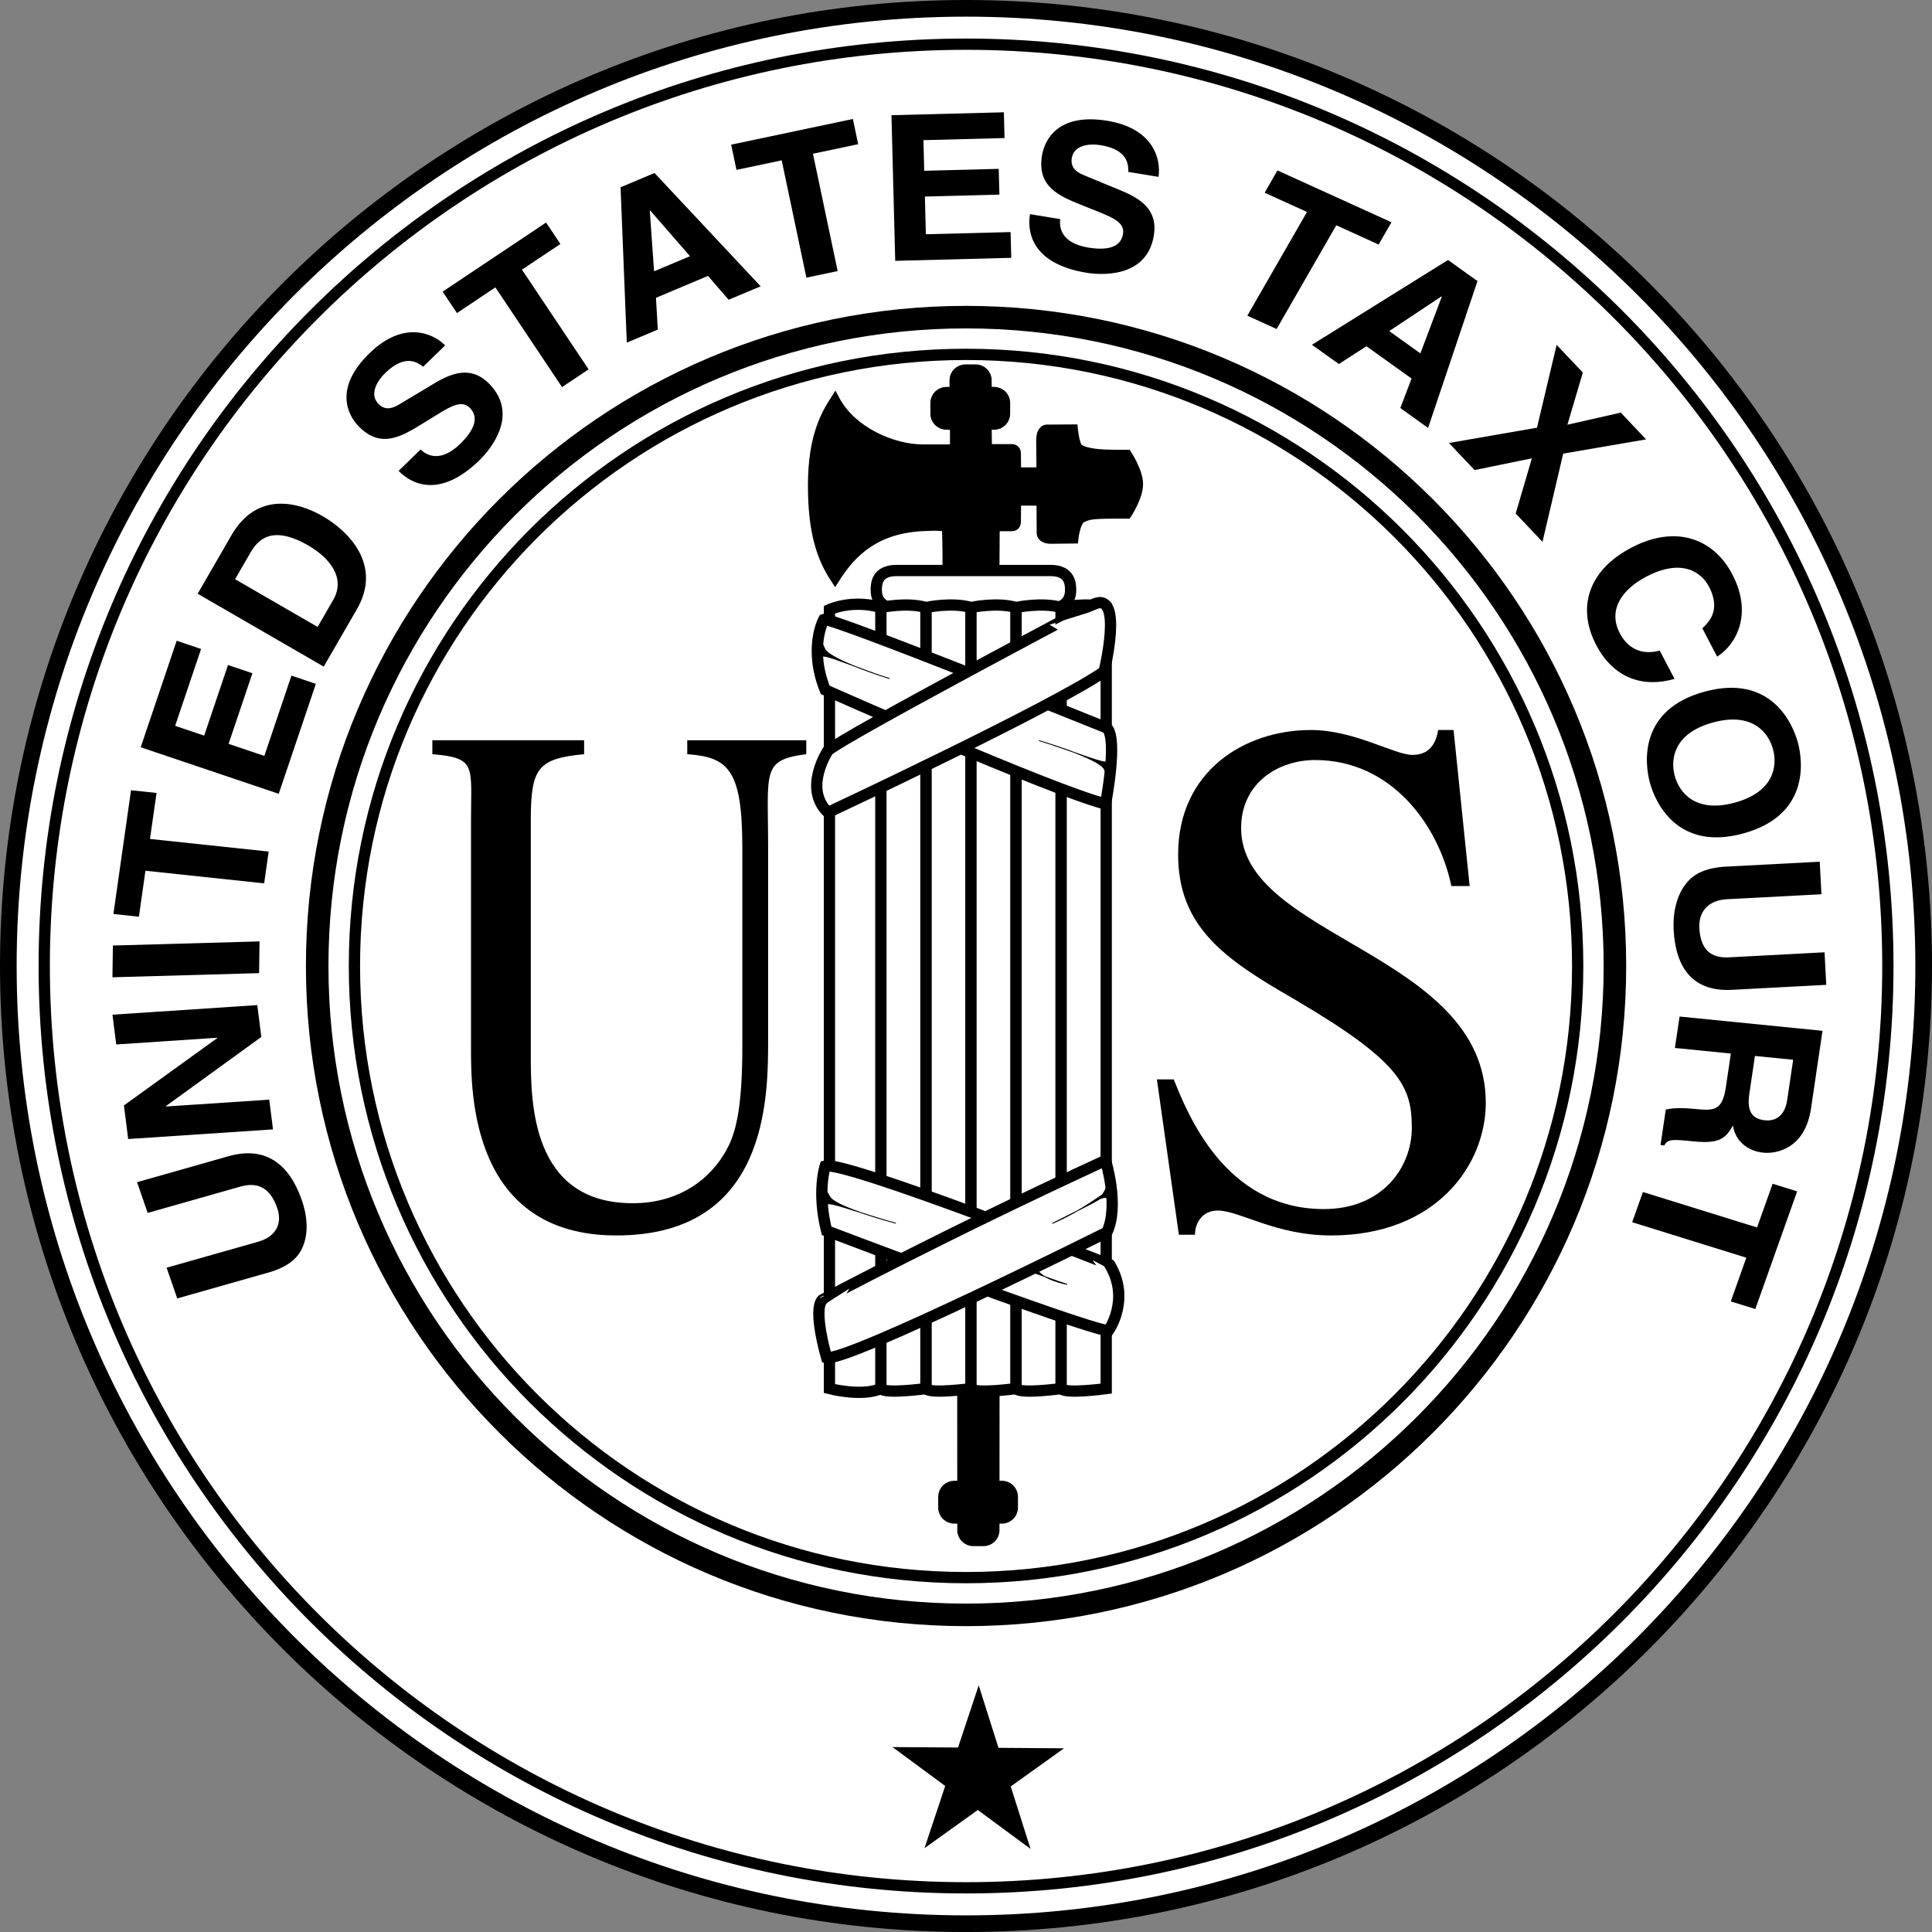 <?xml version="1.0" encoding="utf-8"?>
<!-- Generator: Adobe Illustrator 13.0.1, SVG Export Plug-In . SVG Version: 6.00 Build 14948)  -->
<!DOCTYPE svg PUBLIC "-//W3C//DTD SVG 1.1//EN" "http://www.w3.org/Graphics/SVG/1.1/DTD/svg11.dtd">
<svg version="1.1" id="Layer_1" xmlns="http://www.w3.org/2000/svg" xmlns:xlink="http://www.w3.org/1999/xlink" x="0px" y="0px"
	 width="719.992px" height="720px" viewBox="0 0 719.992 720" enable-background="new 0 0 719.992 720" xml:space="preserve">
<rect x="0" y="0" width="719.992" height="720" fill="#808080" stroke="none"/>
<g>
	<g>
		<g>
			<g>
				<g>
					<path fill="#FFFFFF" d="M3.102,360c0-197.115,159.783-356.898,356.89-356.898C557.103,3.102,716.89,162.885,716.89,360
						c0,197.11-159.787,356.897-356.897,356.897C162.885,716.897,3.102,557.11,3.102,360z"/>
					<path fill="none" stroke="#000000" stroke-width="6.205" d="M3.102,360c0-197.115,159.783-356.898,356.89-356.898
						C557.103,3.102,716.89,162.885,716.89,360c0,197.11-159.787,356.897-356.897,356.897C162.885,716.897,3.102,557.11,3.102,360z"
						/>
					<path fill="none" stroke="#000000" stroke-width="4.199" d="M16.486,360c0-189.73,153.804-343.534,343.533-343.534
						c189.73,0,343.529,153.804,343.529,343.534c0,189.722-153.799,343.525-343.529,343.525
						C170.29,703.525,16.486,549.722,16.486,360z"/>
					<path fill="none" stroke="#000000" stroke-width="8.399" d="M118.207,360c0-133.555,108.258-241.812,241.812-241.812
						c133.551,0,241.809,108.258,241.809,241.812c0,133.542-108.258,241.808-241.809,241.808
						C226.465,601.808,118.207,493.542,118.207,360z"/>
					<path fill="none" stroke="#000000" stroke-width="4.199" d="M132.083,360c0-125.887,102.05-227.937,227.936-227.937
						c125.887,0,227.933,102.05,227.933,227.937c0,125.886-102.046,227.929-227.933,227.929
						C234.133,587.929,132.083,485.886,132.083,360z"/>
					<polygon points="384.045,689.019 364.396,674.527 344.536,688.739 352.247,665.566 332.602,651.075 357.021,651.245 
						364.732,628.083 372.105,651.357 396.525,651.535 376.667,665.744 					"/>
					<polygon points="74.935,241.848 65.269,270.496 76.089,274.148 84.969,247.83 94.069,250.894 85.186,277.212 98.511,281.708 
						108.611,251.784 117.708,254.848 103.878,295.827 52.439,278.481 65.838,238.779 					"/>
					<path d="M118.362,233.633l5.801-10.033c4.849-8.385-1.572-15.858-9.287-20.324c-13.879-8.016-19.002-1.719-21.543,2.677
						l-5.72,9.898L118.362,233.633l8.02,4.856l-5.747,9.938l-46.975-27.163l12.59-21.791c9.616-16.632,25.083-12.271,33.978-7.125
						c10.081,5.824,22.182,18.418,12.764,34.71l-6.611,11.432L118.362,233.633z"/>
					<polygon points="100.13,317.347 98.441,329.197 54.205,324.496 51.765,341.632 42.262,340.617 48.826,294.499 58.337,295.506 
						55.893,312.649 					"/>
					<path d="M156.747,167.505c2.165,2.115,7.304,5.139,14.766-2.106c4.043-3.919,7.648-9.209,3.652-13.333
						c-2.951-3.044-6.816-0.871-12.098,2.351l-5.333,3.28c-8.024,4.949-15.773,9.724-24.095,1.15
						c-4.206-4.337-9.182-14.371,4.093-27.247c12.528-12.16,23.472-7.606,28.162-2.885l-8.206,7.958
						c-1.913-1.51-6.591-4.976-14.058,2.266c-3.249,3.148-6.018,8.051-2.594,11.579c2.947,3.036,6.2,1.142,8.279-0.132l12.233-7.338
						c6.847-4.117,14.081-6.917,20.866,0.085c11.37,11.723-0.163,24.913-3.749,28.394c-14.925,14.479-25.436,8.771-30.121,3.942
						L156.747,167.505z"/>
					<polygon points="96.726,350.829 96.548,362.656 41.902,364.201 42.072,352.367 					"/>
					<path d="M85.178,430.884c13.806-3.92,22.667,2.932,27.34,16.474c1.708,4.941,3.079,12.602-0.457,18.863
						c-2.207,3.83-6.057,6.153-11.257,7.796l-34.756,9.867l-3.954-11.451l34.024-9.654c7.304-2.072,9.02-7.323,7.203-12.566
						c-2.657-7.703-7.393-9.81-13.751-8.005l-34.532,9.806l-3.962-11.456L85.178,430.884z"/>
					<polygon points="43.315,389.229 41.913,378.143 95.885,374.561 97.384,386.441 61.838,412.198 61.857,412.354 100.339,409.801 
						101.745,420.889 47.772,424.471 46.188,411.954 80.918,386.895 80.898,386.736 					"/>
					<polygon points="219.343,137.64 209.441,144.25 184.614,107.101 170.293,116.669 164.961,108.684 203.504,82.936 
						208.841,90.921 194.52,100.49 					"/>
					<polygon points="243.752,101.109 257.141,95.475 242.301,78.436 242.156,78.498 243.752,101.109 244.461,110.981 
						245.139,122.827 233.583,127.691 231.26,69.796 243.915,64.471 283.47,106.694 271.546,111.713 263.84,102.817 
						244.461,110.981 					"/>
					<polygon points="312.165,101.013 300.513,103.472 291.312,59.75 274.458,63.305 272.479,53.907 317.839,44.341 319.817,53.74 
						302.96,57.291 					"/>
					<polygon points="374.352,51.451 344.134,52.23 344.428,63.646 372.19,62.926 372.442,72.526 344.676,73.242 345.036,87.3 
						376.609,86.487 376.857,96.083 333.619,97.202 332.218,42.936 374.111,41.847 					"/>
					<path d="M395.12,81.658c-0.406,2.997,0.229,8.922,10.491,10.611c5.564,0.91,11.958,0.654,12.888-5.015
						c0.689-4.175-3.357-5.987-9.097-8.307l-5.805-2.328c-8.76-3.508-17.214-6.885-15.285-18.673
						c0.983-5.964,6.076-15.932,24.331-12.935c17.233,2.827,20.091,14.321,19.092,20.9l-11.277-1.847
						c0.078-2.444,0.066-8.268-10.2-9.949c-4.461-0.732-10.045-0.039-10.843,4.81c-0.682,4.175,2.772,5.662,5.038,6.572
						l13.183,5.453c7.385,3.052,13.94,7.191,12.365,16.815c-2.646,16.11-20.107,14.7-25.045,13.891
						c-20.524-3.365-22.201-15.208-21.113-21.845L395.12,81.658z"/>
					<polygon points="475.751,122.606 464.842,117.646 487.074,78.993 471.29,71.821 476.061,63.515 518.551,82.823 513.772,91.13 
						497.987,83.954 					"/>
					<polygon points="529.324,131.691 537.31,110.555 537.182,110.466 517.707,123.377 529.324,131.691 526.041,141.063 
						509.218,129.027 498.944,135.665 488.914,128.485 539.63,96.896 550.612,104.757 532.198,159.469 521.851,152.061 
						526.041,141.063 					"/>
					<polygon points="574.835,201.921 564.848,191.371 570.881,170.801 549.521,175.177 539.971,165.084 572.779,159.392 
						580.109,128.523 589.876,138.836 584.118,158.277 604.008,153.769 613.445,163.745 582.554,169.046 					"/>
					<path d="M634.411,234.156c2.439-2.344,7.024-6.793,2.475-15.518c-2.646-5.065-9.751-10.848-23.359-3.748
						c-8.647,4.507-14.554,12.144-9.883,21.086c3.04,5.84,8.322,8.275,14.882,6.467l5.511,10.553
						c-11.56,3.342-22.611-0.02-29.223-12.687c-7.013-13.442-3.392-27.589,13.226-36.259c16.83-8.771,30.732-3.044,37.525,9.972
						c7.892,15.126,1.165,26.419-5.65,30.694L634.411,234.156z"/>
					<path d="M624.129,289.17c1.696,6.208,7.723,13.941,22.376,9.945c14.658-4.001,15.928-13.729,14.232-19.933
						c-1.688-6.2-7.719-13.934-22.38-9.938C623.703,273.246,622.44,282.974,624.129,289.17l-9.263,2.529
						c-1.982-7.273-4.214-27.229,20.358-33.939c24.575-6.703,32.789,11.625,34.775,18.897c1.982,7.277,4.214,27.232-20.358,33.943
						c-24.579,6.704-32.793-11.625-34.775-18.901L624.129,289.17z"/>
					<path d="M645.336,368.88c-14.271,0.747-20.866-7.967-21.621-22.314c-0.278-5.228,0.519-13.062,5.611-18.418
						c3.152-3.265,7.475-4.686,12.899-5.131l35.927-1.89l0.643,12.129l-35.175,1.851c-7.548,0.399-10.63,5.17-10.336,10.72
						c0.434,8.163,4.388,11.292,10.951,10.951l35.714-1.886l0.639,12.129L645.336,368.88z"/>
					<path d="M654.006,393.517l14.244,1.422l-2.204,14.901c-1.034,7.01-5.387,7.946-8.21,7.668
						c-5.267-0.527-6.827-3.753-5.901-9.973L654.006,393.517l-8.977-0.898l-1.827,12.354c-1.31,8.842-4.194,9.039-11.467,8.311
						c-5.491-0.542-8.307-0.341-10.952,0.205l-1.955,13.229l1.413,0.135c1.263-2.459,3.195-2.265,10.982-1.49
						c9.941,0.995,11.951-1.395,14.577-5.898c0.94,5.832,5.518,9.523,11.381,10.104c4.597,0.461,15.475-1.281,17.725-16.497
						l4.283-28.924l-53.274-5.317l-1.735,11.711l20.85,2.079L654.006,393.517z"/>
					<polygon points="608.256,455.482 612.264,444.225 654.8,457.438 660.598,441.146 669.736,443.988 654.146,487.834 
						645.003,484.995 650.796,468.703 					"/>
					<path d="M300.481,281.061c-16.814,2.181-14.224,6.277-14.224,34.938v71.256c0,21.834,0,73.157-56.562,73.157
						c-54.167,0-54.167-53.236-54.167-69.61v-85.177c0-20.196,2.196-23.201-14.406-24.564v-5.189h56.559v5.189
						c-17.252,1.639-19.87,5.186-19.87,24.564v87.354c0,17.477,0,55.421,37.994,55.421c17.04,0,29.481-8.737,35.817-21.566
						c2.839-6.011,5.02-15.015,5.02-37.127v-73.707c0-29.211-5.236-33.85-20.525-34.938v-5.189h44.364V281.061z"/>
					<path d="M547.692,330.196h-6.819c-4.644-22.384-22.113-46.955-50.781-46.955c-13.647,0-27.569,8.462-27.569,25.389
						c0,40.948,91.18,46.409,91.18,102.368c0,23.204-18.564,49.414-57.601,49.414c-20.749,0-34.129-9.283-42.315-9.283
						c-5.728,0-8.462,4.64-8.462,9.008h-6.002l-8.191-57.876h6.278c5.185,12.83,19.106,48.318,55.962,48.318
						c21.838,0,32.763-15.56,32.763-30.299c0-15.557-4.376-24.839-44.504-48.318c-25.114-14.472-42.583-26.48-42.583-53.508
						c0-31.116,24.839-46.404,49.41-46.404c16.377,0,31.124,9.278,37.943,9.278c7.645,0,9.012-6.273,9.554-9.278h5.735
						L547.692,330.196z"/>
					<path d="M355.751,162.401l-0.189-20.664c0-2.331,1.882-4.213,4.214-4.213h3.841c2.332,0,4.222,1.882,4.222,4.213l0.035,20.664
						l0.085,4.817c0,0,7.741,0,9.03,0c1.298,0,1.743,0.864,1.743,1.724c0,0.863,0.069,6.971,0.069,6.971l9.189-0.027l-0.108-11.738
						c0-4.194,2.1-4.194,2.1-4.194l9.976-0.058c0,0,0.615,5.975,1.905,7.056c1.297,1.073,4.337,2.382,13.79,2.382h4.407
						c0,0,4.202,6.39,4.202,11.114c0,4.717-4.202,11.114-4.202,11.114h-4.407c-9.453,0-10.204,0.491-12.493,1.519
						c-2.28,1.021-3.021,7.748-3.021,7.748l-8.396,0.105c-3.679,0-3.679-2.096-3.679-2.096l-0.074-12.113l-9.189-0.027
						c0,0-0.069,6.97-0.069,7.833c0,0.864-0.445,1.724-1.743,1.724c-1.289,0-5.15,0-5.15,0s-1.015-0.231-1.015,1.925
						c0,1.076-0.093,14-0.093,14l0.047,302.937l-0.031,55.138c0,2.331-1.894,4.217-4.221,4.217h-3.842
						c-2.331,0-4.218-1.886-4.218-4.217l-0.026-55.138l-5.492-302.937c0.104-5.926-0.131-11.719-0.143-14.236
						c-0.012-2.266-1.213-1.73-1.213-1.73c-2.958-0.26-4.41-0.125-6.97-0.031c-17.938,0.646-27.02,9.275-33.425,19.451
						c-4.957-7.539-8.419-16.957-8.384-34.969c0.038-18.101,4.934-26.314,8.384-31.693c6.25,11.846,21.578,18.41,32.777,18.372
						c3.017-0.012,11.738,0,11.738,0L355.751,162.401z"/>
					<path fill="none" stroke="#000000" stroke-width="3.447" d="M355.751,162.401l-0.189-20.664c0-2.331,1.882-4.213,4.214-4.213
						h3.841c2.332,0,4.222,1.882,4.222,4.213l0.035,20.664l0.085,4.817c0,0,7.741,0,9.03,0c1.298,0,1.743,0.864,1.743,1.724
						c0,0.863,0.069,6.971,0.069,6.971l9.189-0.027l-0.108-11.738c0-4.194,2.1-4.194,2.1-4.194l9.976-0.058
						c0,0,0.615,5.975,1.905,7.056c1.297,1.073,4.337,2.382,13.79,2.382h4.407c0,0,4.202,6.39,4.202,11.114
						c0,4.717-4.202,11.114-4.202,11.114h-4.407c-9.453,0-10.204,0.491-12.493,1.519c-2.28,1.021-3.021,7.748-3.021,7.748
						l-8.396,0.105c-3.679,0-3.679-2.096-3.679-2.096l-0.074-12.113l-9.189-0.027c0,0-0.069,6.97-0.069,7.833
						c0,0.864-0.445,1.724-1.743,1.724c-1.289,0-5.15,0-5.15,0s-1.015-0.231-1.015,1.925c0,1.076-0.093,14-0.093,14l0.047,302.937
						l-0.031,55.138c0,2.331-1.894,4.217-4.221,4.217h-3.842c-2.331,0-4.218-1.886-4.218-4.217l-0.026-55.138l-5.492-302.937
						c0.104-5.926-0.131-11.719-0.143-14.236c-0.012-2.266-1.213-1.73-1.213-1.73c-2.958-0.26-4.41-0.125-6.97-0.031
						c-17.938,0.646-27.02,9.275-33.425,19.451c-4.957-7.539-8.419-16.957-8.384-34.969c0.038-18.101,4.934-26.314,8.384-31.693
						c6.25,11.846,21.578,18.41,32.777,18.372c3.017-0.012,11.738,0,11.738,0L355.751,162.401z"/>
					<path fill="none" stroke="#000000" stroke-width="2.685" stroke-linecap="round" d="M388.196,177.213v7.757 M378.716,177.213
						v7.757 M356.312,167.304h10.767 M353.726,196.17h16.37"/>
					<path fill="#FFFFFF" d="M334.034,212.609c-7.327,0-7.471,5.166-7.471,7.102c0,1.937,0.12,7.475,10.092,7.475l1.182-0.531
						c4.202,0,8.271,1.84,8.271,1.84s12.331-3.408,19.944,0c0,0,6.563-3.148,19.951,0l2.885-1.309
						c9.977,0,10.093-5.538,10.093-7.475c0-1.936-0.144-7.102-7.467-7.102C384.614,212.609,334.034,212.609,334.034,212.609z"/>
					<path fill="none" stroke="#000000" stroke-width="4.199" d="M334.034,212.609c-7.327,0-7.471,5.166-7.471,7.102
						c0,1.937,0.12,7.475,10.092,7.475l1.182-0.531c4.202,0,8.271,1.84,8.271,1.84s12.331-3.408,19.944,0c0,0,6.563-3.148,19.951,0
						l2.885-1.309c9.977,0,10.093-5.538,10.093-7.475c0-1.936-0.144-7.102-7.467-7.102
						C384.614,212.609,334.034,212.609,334.034,212.609z"/>
					<path d="M373.422,566.071c2.331,0,4.218-1.89,4.218-4.221v-4.059c0-2.331-1.887-4.222-4.218-4.222h-17.849
						c-2.331,0-4.213,1.891-4.213,4.222v4.059c0,2.331,1.882,4.221,4.213,4.221H373.422z"/>
					<path fill="none" stroke="#000000" stroke-width="3.447" d="M373.422,566.071c2.331,0,4.218-1.89,4.218-4.221v-4.059
						c0-2.331-1.887-4.222-4.218-4.222h-17.849c-2.331,0-4.213,1.891-4.213,4.222v4.059c0,2.331,1.882,4.221,4.213,4.221H373.422z"
						/>
					<path d="M370.51,145.919c2.331,0,4.222,1.894,4.222,4.221v4.059c0,2.332-1.891,4.217-4.222,4.217h-17.841
						c-2.331,0-4.225-1.886-4.225-4.217v-4.059c0-2.327,1.894-4.221,4.225-4.221H370.51z"/>
					<path fill="none" stroke="#000000" stroke-width="3.447" d="M370.51,145.919c2.331,0,4.222,1.894,4.222,4.221v4.059
						c0,2.332-1.891,4.217-4.222,4.217h-17.841c-2.331,0-4.225-1.886-4.225-4.217v-4.059c0-2.327,1.894-4.221,4.225-4.221H370.51z"
						/>
					<path fill="#FFFFFF" d="M361.858,517.479c0,0-15.227,2.103-16.803,0V226.396c0,0,9.712-2.095,16.803,0V517.479z"/>
					<path fill="none" stroke="#000000" stroke-width="4.198" d="M361.858,517.479c0,0-15.227,2.103-16.803,0V226.396
						c0,0,9.712-2.095,16.803,0V517.479z"/>
					<path fill="#FFFFFF" d="M345.056,517.479c0,0-15.224,2.103-16.796,0V226.396c0,0,9.705-2.095,16.796,0V517.479z"/>
					<path fill="none" stroke="#000000" stroke-width="4.198" d="M345.056,517.479c0,0-15.224,2.103-16.796,0V226.396
						c0,0,9.705-2.095,16.796,0V517.479z"/>
					<path fill="#FFFFFF" d="M328.26,226.396c-10.762-3.148-19.157,0.79-19.157,0.79v290.293c0,0,12.066,3.156,19.157,0V226.396z"/>
					<path fill="none" stroke="#000000" stroke-width="4.198" d="M328.26,226.396c-10.762-3.148-19.157,0.79-19.157,0.79v290.293
						c0,0,12.066,3.156,19.157,0V226.396z"/>
					<path fill="#FFFFFF" d="M378.654,517.479c0,0-15.228,2.103-16.796,0V226.396c0,0,9.705-2.095,16.796,0V517.479z"/>
					<path fill="none" stroke="#000000" stroke-width="4.198" d="M378.654,517.479c0,0-15.228,2.103-16.796,0V226.396
						c0,0,9.705-2.095,16.796,0V517.479z"/>
					<path fill="#FFFFFF" d="M395.453,517.479c0,0-15.223,2.103-16.799,0V226.396c0,0,9.712-2.095,16.799,0V517.479z"/>
					<path fill="none" stroke="#000000" stroke-width="4.198" d="M395.453,517.479c0,0-15.223,2.103-16.799,0V226.396
						c0,0,9.712-2.095,16.799,0V517.479z"/>
					<path fill="#FFFFFF" d="M412.249,517.479c0,0-15.224,2.103-16.796,0V226.396c0,0,9.709-2.095,16.796,0V517.479z"/>
					<path fill="none" stroke="#000000" stroke-width="4.198" d="M412.249,517.479c0,0-15.224,2.103-16.796,0V226.396
						c0,0,9.709-2.095,16.796,0V517.479z"/>
					<path fill="#FFFFFF" d="M306.999,230.86c0,0-5.777,10.499,0.523,26.245c0,0,83.992,37.277,104.467,42.517
						c0,0,4.725-24.146,0.522-28.34C412.512,271.282,309.625,229.811,306.999,230.86z"/>
					<path fill="none" stroke="#000000" stroke-width="4.199" d="M306.999,230.86c0,0-5.777,10.499,0.523,26.245
						c0,0,83.992,37.277,104.467,42.517c0,0,4.725-24.146,0.522-28.34C412.512,271.282,309.625,229.811,306.999,230.86z"/>
					<path fill="#FFFFFF" d="M307.522,434.535c0,0-3.148,9.453,0.526,24.153c0,0,92.393,35.167,104.986,37.27
						c0,0,8.403-11.548,0.53-24.668C413.565,471.29,314.876,432.44,307.522,434.535z"/>
					<path fill="none" stroke="#000000" stroke-width="4.199" d="M307.522,434.535c0,0-3.148,9.453,0.526,24.153
						c0,0,92.393,35.167,104.986,37.27c0,0,8.403-11.548,0.53-24.668C413.565,471.29,314.876,432.44,307.522,434.535z"/>
					<path fill="#FFFFFF" d="M411.989,432.44c0,0,5.247,16.795,0.522,26.771c0,0-96.59,48.299-104.463,46.724
						c0,0-5.251-17.85-1.58-21.524C306.469,484.41,351.619,460.261,411.989,432.44z"/>
					<path fill="none" stroke="#000000" stroke-width="4.199" d="M411.989,432.44c0,0,5.247,16.795,0.522,26.771
						c0,0-96.59,48.299-104.463,46.724c0,0-5.251-17.85-1.58-21.524C306.469,484.41,351.619,460.261,411.989,432.44z"/>
					<path fill="#FFFFFF" d="M308.571,279.683c0,0-9.444,14.169,0,23.096c0,0,83.989-39.377,102.892-52.493
						c0,0,7.35-29.924-3.676-25.199C407.787,225.086,315.399,273.908,308.571,279.683z"/>
					<path fill="none" stroke="#000000" stroke-width="4.199" d="M308.571,279.683c0,0-9.444,14.169,0,23.096
						c0,0,83.989-39.377,102.892-52.493c0,0,7.35-29.924-3.676-25.199C407.787,225.086,315.399,273.908,308.571,279.683z"/>
					<path d="M305.814,235.585c0,0-2.099,6.827-1.046,12.075c0,0-0.522-3.152,2.096-3.152c2.625,0,14.7,5.247,24.676,8.403
						c0,0-22.051-6.827-24.146-11.029C305.292,237.684,305.814,235.585,305.814,235.585z"/>
					<path fill="none" stroke="#000000" stroke-width="0.314" d="M305.814,235.585c0,0-2.099,6.827-1.046,12.075
						c0,0-0.522-3.152,2.096-3.152c2.625,0,14.7,5.247,24.676,8.403c0,0-22.051-6.827-24.146-11.029
						C305.292,237.684,305.814,235.585,305.814,235.585z"/>
					<path d="M413.205,292.876c0,0,1.975-6.858,0.837-12.09c0,0,0.584,3.141-2.041,3.187c-2.626,0.047-14.794-4.991-24.819-7.97
						c0,0,22.166,6.44,24.343,10.604C413.689,290.77,413.205,292.876,413.205,292.876z"/>
					<path fill="none" stroke="#000000" stroke-width="0.314" d="M413.205,292.876c0,0,1.975-6.858,0.837-12.09
						c0,0,0.584,3.141-2.041,3.187c-2.626,0.047-14.794-4.991-24.819-7.97c0,0,22.166,6.44,24.343,10.604
						C413.689,290.77,413.205,292.876,413.205,292.876z"/>
					<path d="M306.299,441.854c0,0-0.725,4.81,0.565,10.007c0,0-0.67-3.121,1.947-3.245c2.626-0.12,14.933,4.554,25.044,7.237
						c0,0-22.345-5.785-24.637-9.883C306.922,441.874,306.299,441.854,306.299,441.854z"/>
					<path fill="none" stroke="#000000" stroke-width="0.314" d="M306.299,441.854c0,0-0.725,4.81,0.565,10.007
						c0,0-0.67-3.121,1.947-3.245c2.626-0.12,14.933,4.554,25.044,7.237c0,0-22.345-5.785-24.637-9.883
						C306.922,441.874,306.299,441.854,306.299,441.854z"/>
					<path d="M382.507,473.769c2.626,0.02,5.217,1.665,15.173,4.864c0,0-9.406-1.696-11.486-5.91L382.507,473.769z"/>
					<path fill="none" stroke="#000000" stroke-width="0.314" d="M382.507,473.769c2.626,0.02,5.217,1.665,15.173,4.864
						c0,0-9.406-1.696-11.486-5.91L382.507,473.769z"/>
					<path d="M413.914,447.629c0,0-0.48-4.687-0.349-7.835c0,0-1.328,3.493-2.854,5.635c0.682-0.948-6.727,5.387-18.53,10.499
						c0,0,15.475-7.737,16.691-8.551C412.779,444.774,413.914,447.629,413.914,447.629z"/>
					<path fill="none" stroke="#000000" stroke-width="0.314" d="M413.914,447.629c0,0-0.48-4.687-0.349-7.835
						c0,0-1.328,3.493-2.854,5.635c0.682-0.948-6.727,5.387-18.53,10.499c0,0,15.475-7.737,16.691-8.551
						C412.779,444.774,413.914,447.629,413.914,447.629z"/>
				</g>
			</g>
		</g>
	</g>
</g>
</svg>
